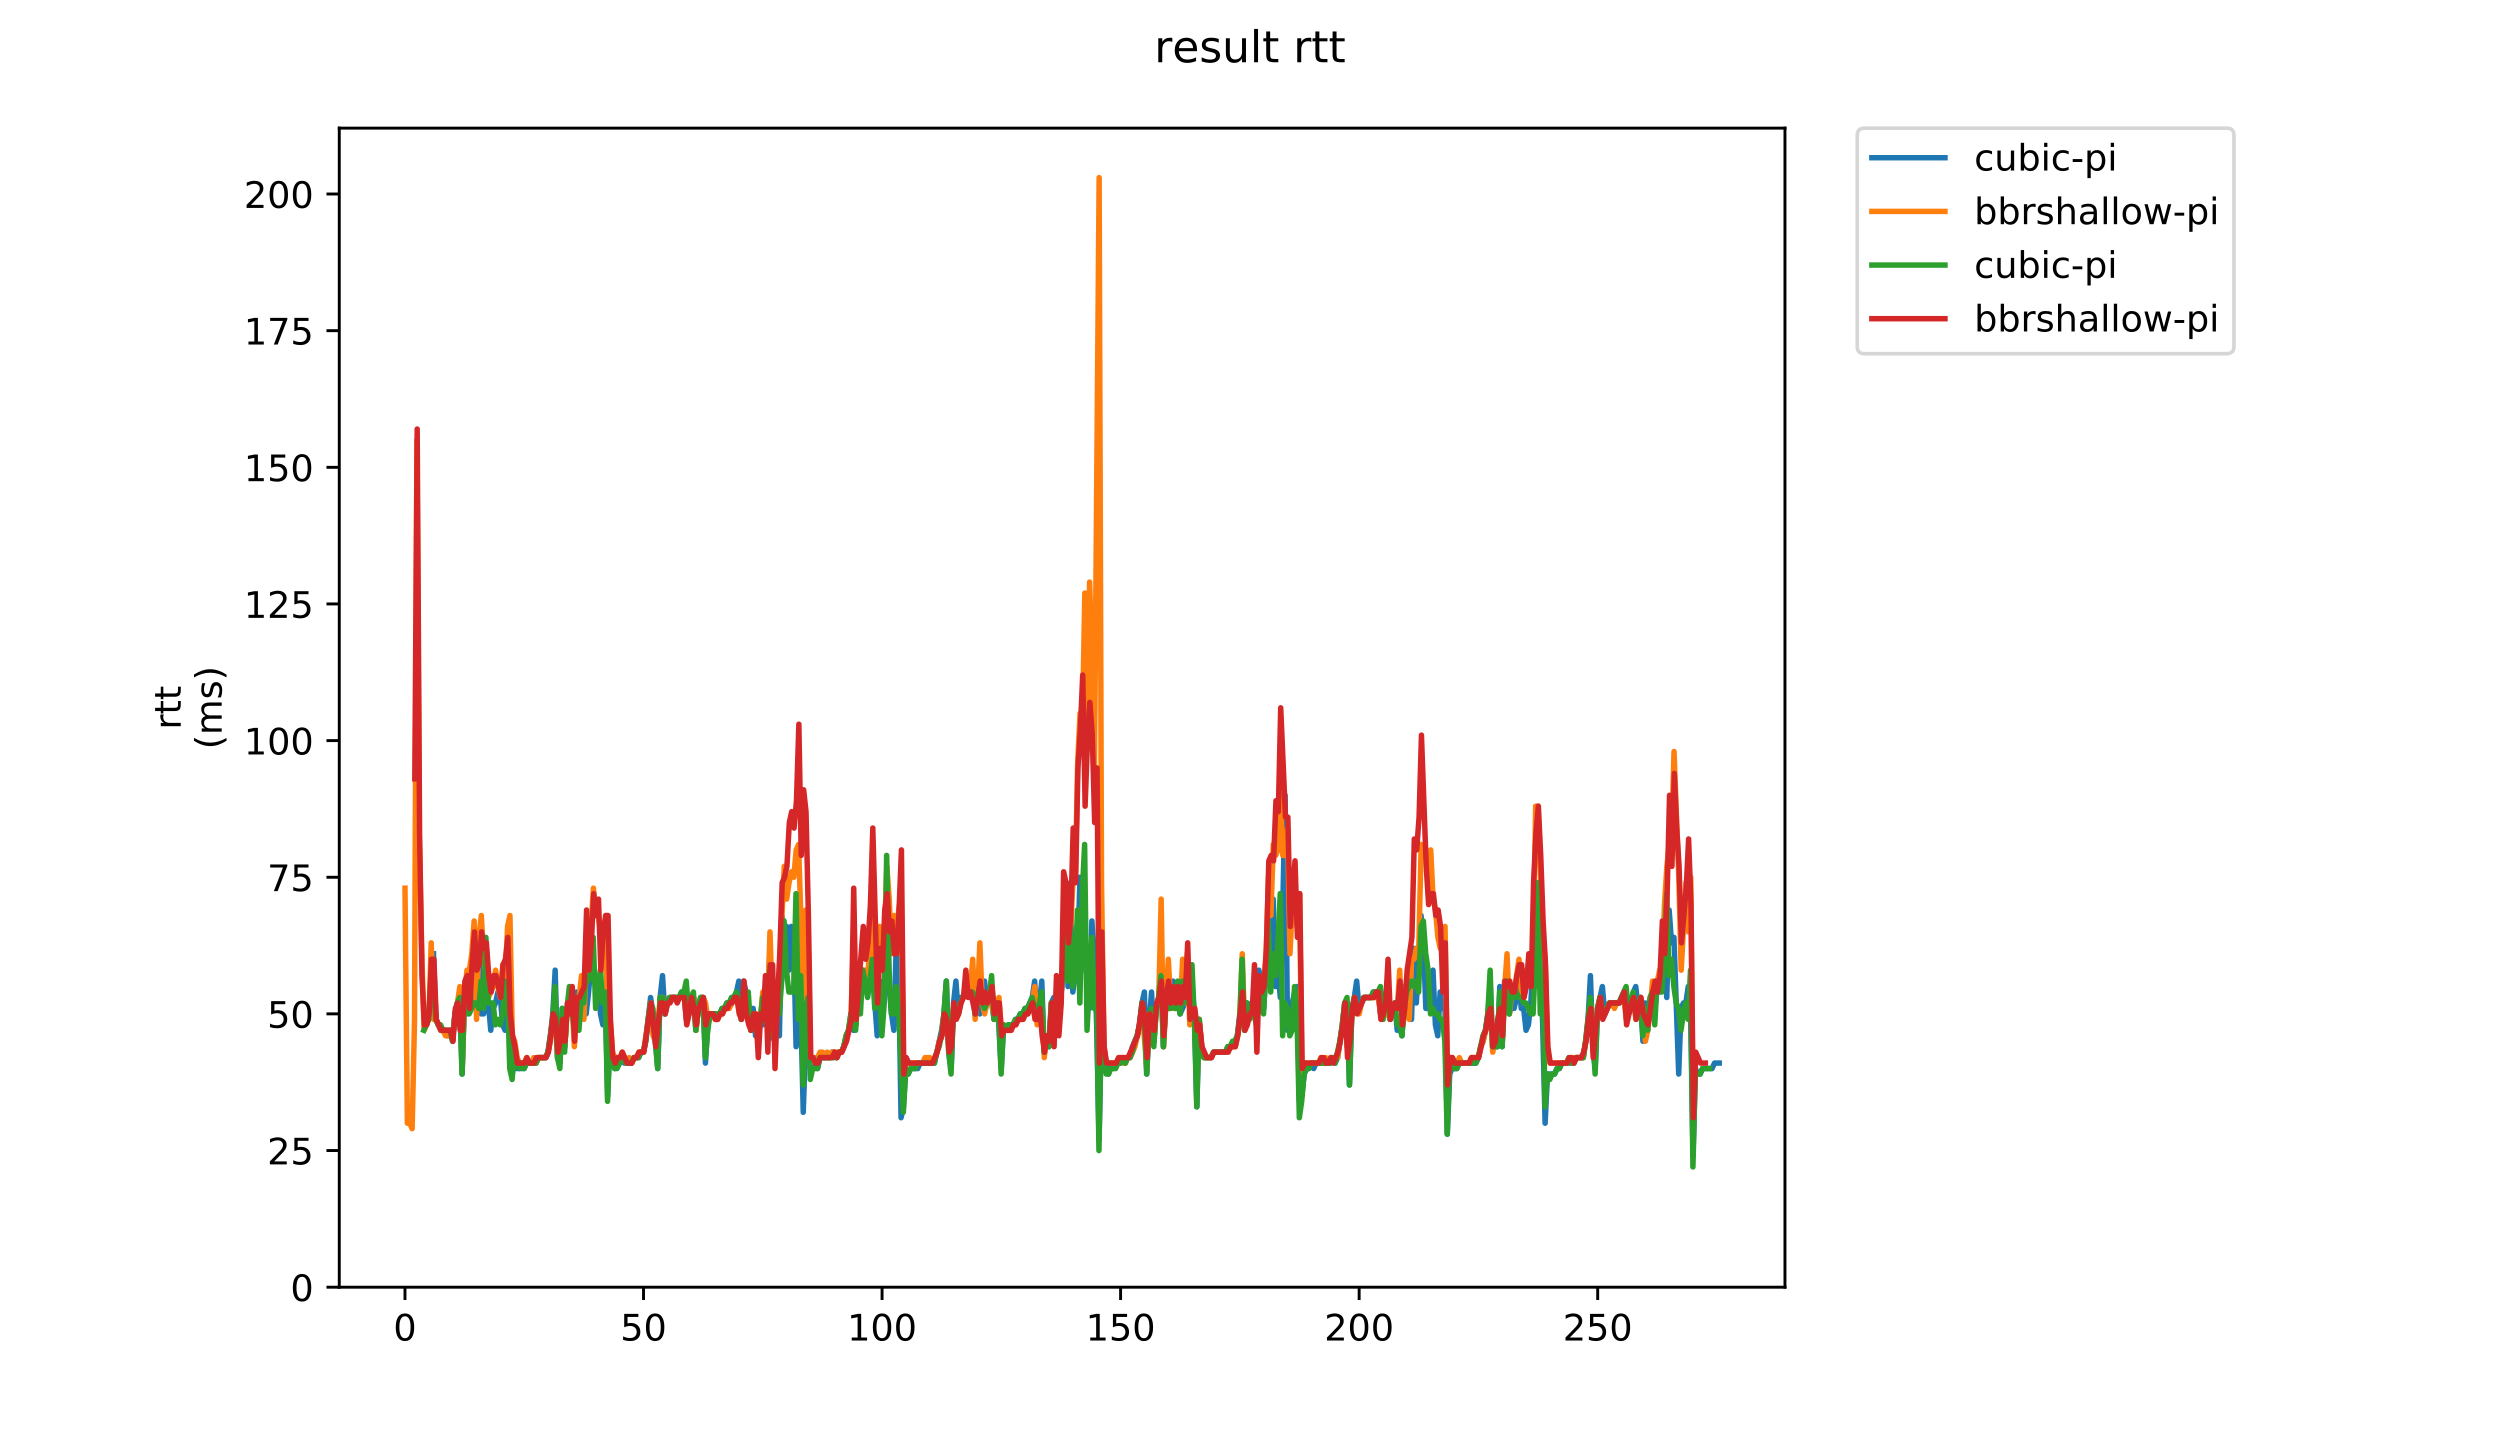 <?xml version="1.0" encoding="utf-8" standalone="no"?>
<!DOCTYPE svg PUBLIC "-//W3C//DTD SVG 1.1//EN"
  "http://www.w3.org/Graphics/SVG/1.1/DTD/svg11.dtd">
<!-- Created with matplotlib (https://matplotlib.org/) -->
<svg height="396pt" version="1.1" viewBox="0 0 684 396" width="684pt" xmlns="http://www.w3.org/2000/svg" xmlns:xlink="http://www.w3.org/1999/xlink">
 <defs>
  <style type="text/css">
*{stroke-linecap:butt;stroke-linejoin:round;}
  </style>
 </defs>
 <g id="figure_1">
  <g id="patch_1">
   <path d="M 0 396 
L 684 396 
L 684 0 
L 0 0 
z
" style="fill:#ffffff;"/>
  </g>
  <g id="axes_1">
   <g id="patch_2">
    <path d="M 92.824 352.174 
L 488.365 352.174 
L 488.365 35.062 
L 92.824 35.062 
z
" style="fill:#ffffff;"/>
   </g>
   <g id="matplotlib.axis_1">
    <g id="xtick_1">
     <g id="line2d_1">
      <defs>
       <path d="M 0 0 
L 0 3.5 
" id="mfce3d52382" style="stroke:#000000;stroke-width:0.8;"/>
      </defs>
      <g>
       <use style="stroke:#000000;stroke-width:0.8;" x="110.803" xlink:href="#mfce3d52382" y="352.174"/>
      </g>
     </g>
     <g id="text_1">
      <!-- 0 -->
      <defs>
       <path d="M 31.781 66.406 
Q 24.172 66.406 20.328 58.906 
Q 16.5 51.422 16.5 36.375 
Q 16.5 21.391 20.328 13.891 
Q 24.172 6.391 31.781 6.391 
Q 39.453 6.391 43.281 13.891 
Q 47.125 21.391 47.125 36.375 
Q 47.125 51.422 43.281 58.906 
Q 39.453 66.406 31.781 66.406 
z
M 31.781 74.219 
Q 44.047 74.219 50.516 64.516 
Q 56.984 54.828 56.984 36.375 
Q 56.984 17.969 50.516 8.266 
Q 44.047 -1.422 31.781 -1.422 
Q 19.531 -1.422 13.062 8.266 
Q 6.594 17.969 6.594 36.375 
Q 6.594 54.828 13.062 64.516 
Q 19.531 74.219 31.781 74.219 
z
" id="DejaVuSans-48"/>
      </defs>
      <g transform="translate(107.622 366.773)scale(0.1 -0.1)">
       <use xlink:href="#DejaVuSans-48"/>
      </g>
     </g>
    </g>
    <g id="xtick_2">
     <g id="line2d_2">
      <g>
       <use style="stroke:#000000;stroke-width:0.8;" x="176.068" xlink:href="#mfce3d52382" y="352.174"/>
      </g>
     </g>
     <g id="text_2">
      <!-- 50 -->
      <defs>
       <path d="M 10.797 72.906 
L 49.516 72.906 
L 49.516 64.594 
L 19.828 64.594 
L 19.828 46.734 
Q 21.969 47.469 24.109 47.828 
Q 26.266 48.188 28.422 48.188 
Q 40.625 48.188 47.75 41.5 
Q 54.891 34.812 54.891 23.391 
Q 54.891 11.625 47.562 5.094 
Q 40.234 -1.422 26.906 -1.422 
Q 22.312 -1.422 17.547 -0.641 
Q 12.797 0.141 7.719 1.703 
L 7.719 11.625 
Q 12.109 9.234 16.797 8.062 
Q 21.484 6.891 26.703 6.891 
Q 35.156 6.891 40.078 11.328 
Q 45.016 15.766 45.016 23.391 
Q 45.016 31 40.078 35.438 
Q 35.156 39.891 26.703 39.891 
Q 22.75 39.891 18.812 39.016 
Q 14.891 38.141 10.797 36.281 
z
" id="DejaVuSans-53"/>
      </defs>
      <g transform="translate(169.706 366.773)scale(0.1 -0.1)">
       <use xlink:href="#DejaVuSans-53"/>
       <use x="63.623" xlink:href="#DejaVuSans-48"/>
      </g>
     </g>
    </g>
    <g id="xtick_3">
     <g id="line2d_3">
      <g>
       <use style="stroke:#000000;stroke-width:0.8;" x="241.333" xlink:href="#mfce3d52382" y="352.174"/>
      </g>
     </g>
     <g id="text_3">
      <!-- 100 -->
      <defs>
       <path d="M 12.406 8.297 
L 28.516 8.297 
L 28.516 63.922 
L 10.984 60.406 
L 10.984 69.391 
L 28.422 72.906 
L 38.281 72.906 
L 38.281 8.297 
L 54.391 8.297 
L 54.391 0 
L 12.406 0 
z
" id="DejaVuSans-49"/>
      </defs>
      <g transform="translate(231.789 366.773)scale(0.1 -0.1)">
       <use xlink:href="#DejaVuSans-49"/>
       <use x="63.623" xlink:href="#DejaVuSans-48"/>
       <use x="127.246" xlink:href="#DejaVuSans-48"/>
      </g>
     </g>
    </g>
    <g id="xtick_4">
     <g id="line2d_4">
      <g>
       <use style="stroke:#000000;stroke-width:0.8;" x="306.598" xlink:href="#mfce3d52382" y="352.174"/>
      </g>
     </g>
     <g id="text_4">
      <!-- 150 -->
      <g transform="translate(297.055 366.773)scale(0.1 -0.1)">
       <use xlink:href="#DejaVuSans-49"/>
       <use x="63.623" xlink:href="#DejaVuSans-53"/>
       <use x="127.246" xlink:href="#DejaVuSans-48"/>
      </g>
     </g>
    </g>
    <g id="xtick_5">
     <g id="line2d_5">
      <g>
       <use style="stroke:#000000;stroke-width:0.8;" x="371.863" xlink:href="#mfce3d52382" y="352.174"/>
      </g>
     </g>
     <g id="text_5">
      <!-- 200 -->
      <defs>
       <path d="M 19.188 8.297 
L 53.609 8.297 
L 53.609 0 
L 7.328 0 
L 7.328 8.297 
Q 12.938 14.109 22.625 23.891 
Q 32.328 33.688 34.812 36.531 
Q 39.547 41.844 41.422 45.531 
Q 43.312 49.219 43.312 52.781 
Q 43.312 58.594 39.234 62.25 
Q 35.156 65.922 28.609 65.922 
Q 23.969 65.922 18.812 64.312 
Q 13.672 62.703 7.812 59.422 
L 7.812 69.391 
Q 13.766 71.781 18.938 73 
Q 24.125 74.219 28.422 74.219 
Q 39.75 74.219 46.484 68.547 
Q 53.219 62.891 53.219 53.422 
Q 53.219 48.922 51.531 44.891 
Q 49.859 40.875 45.406 35.406 
Q 44.188 33.984 37.641 27.219 
Q 31.109 20.453 19.188 8.297 
z
" id="DejaVuSans-50"/>
      </defs>
      <g transform="translate(362.32 366.773)scale(0.1 -0.1)">
       <use xlink:href="#DejaVuSans-50"/>
       <use x="63.623" xlink:href="#DejaVuSans-48"/>
       <use x="127.246" xlink:href="#DejaVuSans-48"/>
      </g>
     </g>
    </g>
    <g id="xtick_6">
     <g id="line2d_6">
      <g>
       <use style="stroke:#000000;stroke-width:0.8;" x="437.128" xlink:href="#mfce3d52382" y="352.174"/>
      </g>
     </g>
     <g id="text_6">
      <!-- 250 -->
      <g transform="translate(427.585 366.773)scale(0.1 -0.1)">
       <use xlink:href="#DejaVuSans-50"/>
       <use x="63.623" xlink:href="#DejaVuSans-53"/>
       <use x="127.246" xlink:href="#DejaVuSans-48"/>
      </g>
     </g>
    </g>
   </g>
   <g id="matplotlib.axis_2">
    <g id="ytick_1">
     <g id="line2d_7">
      <defs>
       <path d="M 0 0 
L -3.5 0 
" id="me34a28d521" style="stroke:#000000;stroke-width:0.8;"/>
      </defs>
      <g>
       <use style="stroke:#000000;stroke-width:0.8;" x="92.824" xlink:href="#me34a28d521" y="352.174"/>
      </g>
     </g>
     <g id="text_7">
      <!-- 0 -->
      <g transform="translate(79.461 355.973)scale(0.1 -0.1)">
       <use xlink:href="#DejaVuSans-48"/>
      </g>
     </g>
    </g>
    <g id="ytick_2">
     <g id="line2d_8">
      <g>
       <use style="stroke:#000000;stroke-width:0.8;" x="92.824" xlink:href="#me34a28d521" y="314.788"/>
      </g>
     </g>
     <g id="text_8">
      <!-- 25 -->
      <g transform="translate(73.099 318.587)scale(0.1 -0.1)">
       <use xlink:href="#DejaVuSans-50"/>
       <use x="63.623" xlink:href="#DejaVuSans-53"/>
      </g>
     </g>
    </g>
    <g id="ytick_3">
     <g id="line2d_9">
      <g>
       <use style="stroke:#000000;stroke-width:0.8;" x="92.824" xlink:href="#me34a28d521" y="277.401"/>
      </g>
     </g>
     <g id="text_9">
      <!-- 50 -->
      <g transform="translate(73.099 281.201)scale(0.1 -0.1)">
       <use xlink:href="#DejaVuSans-53"/>
       <use x="63.623" xlink:href="#DejaVuSans-48"/>
      </g>
     </g>
    </g>
    <g id="ytick_4">
     <g id="line2d_10">
      <g>
       <use style="stroke:#000000;stroke-width:0.8;" x="92.824" xlink:href="#me34a28d521" y="240.015"/>
      </g>
     </g>
     <g id="text_10">
      <!-- 75 -->
      <defs>
       <path d="M 8.203 72.906 
L 55.078 72.906 
L 55.078 68.703 
L 28.609 0 
L 18.312 0 
L 43.219 64.594 
L 8.203 64.594 
z
" id="DejaVuSans-55"/>
      </defs>
      <g transform="translate(73.099 243.814)scale(0.1 -0.1)">
       <use xlink:href="#DejaVuSans-55"/>
       <use x="63.623" xlink:href="#DejaVuSans-53"/>
      </g>
     </g>
    </g>
    <g id="ytick_5">
     <g id="line2d_11">
      <g>
       <use style="stroke:#000000;stroke-width:0.8;" x="92.824" xlink:href="#me34a28d521" y="202.628"/>
      </g>
     </g>
     <g id="text_11">
      <!-- 100 -->
      <g transform="translate(66.736 206.428)scale(0.1 -0.1)">
       <use xlink:href="#DejaVuSans-49"/>
       <use x="63.623" xlink:href="#DejaVuSans-48"/>
       <use x="127.246" xlink:href="#DejaVuSans-48"/>
      </g>
     </g>
    </g>
    <g id="ytick_6">
     <g id="line2d_12">
      <g>
       <use style="stroke:#000000;stroke-width:0.8;" x="92.824" xlink:href="#me34a28d521" y="165.242"/>
      </g>
     </g>
     <g id="text_12">
      <!-- 125 -->
      <g transform="translate(66.736 169.041)scale(0.1 -0.1)">
       <use xlink:href="#DejaVuSans-49"/>
       <use x="63.623" xlink:href="#DejaVuSans-50"/>
       <use x="127.246" xlink:href="#DejaVuSans-53"/>
      </g>
     </g>
    </g>
    <g id="ytick_7">
     <g id="line2d_13">
      <g>
       <use style="stroke:#000000;stroke-width:0.8;" x="92.824" xlink:href="#me34a28d521" y="127.856"/>
      </g>
     </g>
     <g id="text_13">
      <!-- 150 -->
      <g transform="translate(66.736 131.655)scale(0.1 -0.1)">
       <use xlink:href="#DejaVuSans-49"/>
       <use x="63.623" xlink:href="#DejaVuSans-53"/>
       <use x="127.246" xlink:href="#DejaVuSans-48"/>
      </g>
     </g>
    </g>
    <g id="ytick_8">
     <g id="line2d_14">
      <g>
       <use style="stroke:#000000;stroke-width:0.8;" x="92.824" xlink:href="#me34a28d521" y="90.469"/>
      </g>
     </g>
     <g id="text_14">
      <!-- 175 -->
      <g transform="translate(66.736 94.268)scale(0.1 -0.1)">
       <use xlink:href="#DejaVuSans-49"/>
       <use x="63.623" xlink:href="#DejaVuSans-55"/>
       <use x="127.246" xlink:href="#DejaVuSans-53"/>
      </g>
     </g>
    </g>
    <g id="ytick_9">
     <g id="line2d_15">
      <g>
       <use style="stroke:#000000;stroke-width:0.8;" x="92.824" xlink:href="#me34a28d521" y="53.083"/>
      </g>
     </g>
     <g id="text_15">
      <!-- 200 -->
      <g transform="translate(66.736 56.882)scale(0.1 -0.1)">
       <use xlink:href="#DejaVuSans-50"/>
       <use x="63.623" xlink:href="#DejaVuSans-48"/>
       <use x="127.246" xlink:href="#DejaVuSans-48"/>
      </g>
     </g>
    </g>
    <g id="text_16">
     <!-- rtt -->
     <defs>
      <path d="M 41.109 46.297 
Q 39.594 47.172 37.812 47.578 
Q 36.031 48 33.891 48 
Q 26.266 48 22.188 43.047 
Q 18.109 38.094 18.109 28.812 
L 18.109 0 
L 9.078 0 
L 9.078 54.688 
L 18.109 54.688 
L 18.109 46.188 
Q 20.953 51.172 25.484 53.578 
Q 30.031 56 36.531 56 
Q 37.453 56 38.578 55.875 
Q 39.703 55.766 41.062 55.516 
z
" id="DejaVuSans-114"/>
      <path d="M 18.312 70.219 
L 18.312 54.688 
L 36.812 54.688 
L 36.812 47.703 
L 18.312 47.703 
L 18.312 18.016 
Q 18.312 11.328 20.141 9.422 
Q 21.969 7.516 27.594 7.516 
L 36.812 7.516 
L 36.812 0 
L 27.594 0 
Q 17.188 0 13.234 3.875 
Q 9.281 7.766 9.281 18.016 
L 9.281 47.703 
L 2.688 47.703 
L 2.688 54.688 
L 9.281 54.688 
L 9.281 70.219 
z
" id="DejaVuSans-116"/>
     </defs>
     <g transform="translate(49.459 199.594)rotate(-90)scale(0.1 -0.1)">
      <use xlink:href="#DejaVuSans-114"/>
      <use x="41.113" xlink:href="#DejaVuSans-116"/>
      <use x="80.322" xlink:href="#DejaVuSans-116"/>
     </g>
     <!-- (ms) -->
     <defs>
      <path d="M 31 75.875 
Q 24.469 64.656 21.281 53.656 
Q 18.109 42.672 18.109 31.391 
Q 18.109 20.125 21.312 9.062 
Q 24.516 -2 31 -13.188 
L 23.188 -13.188 
Q 15.875 -1.703 12.234 9.375 
Q 8.594 20.453 8.594 31.391 
Q 8.594 42.281 12.203 53.312 
Q 15.828 64.359 23.188 75.875 
z
" id="DejaVuSans-40"/>
      <path d="M 52 44.188 
Q 55.375 50.25 60.062 53.125 
Q 64.75 56 71.094 56 
Q 79.641 56 84.281 50.016 
Q 88.922 44.047 88.922 33.016 
L 88.922 0 
L 79.891 0 
L 79.891 32.719 
Q 79.891 40.578 77.094 44.375 
Q 74.312 48.188 68.609 48.188 
Q 61.625 48.188 57.562 43.547 
Q 53.516 38.922 53.516 30.906 
L 53.516 0 
L 44.484 0 
L 44.484 32.719 
Q 44.484 40.625 41.703 44.406 
Q 38.922 48.188 33.109 48.188 
Q 26.219 48.188 22.156 43.531 
Q 18.109 38.875 18.109 30.906 
L 18.109 0 
L 9.078 0 
L 9.078 54.688 
L 18.109 54.688 
L 18.109 46.188 
Q 21.188 51.219 25.484 53.609 
Q 29.781 56 35.688 56 
Q 41.656 56 45.828 52.969 
Q 50 49.953 52 44.188 
z
" id="DejaVuSans-109"/>
      <path d="M 44.281 53.078 
L 44.281 44.578 
Q 40.484 46.531 36.375 47.5 
Q 32.281 48.484 27.875 48.484 
Q 21.188 48.484 17.844 46.438 
Q 14.5 44.391 14.5 40.281 
Q 14.5 37.156 16.891 35.375 
Q 19.281 33.594 26.516 31.984 
L 29.594 31.297 
Q 39.156 29.25 43.188 25.516 
Q 47.219 21.781 47.219 15.094 
Q 47.219 7.469 41.188 3.016 
Q 35.156 -1.422 24.609 -1.422 
Q 20.219 -1.422 15.453 -0.562 
Q 10.688 0.297 5.422 2 
L 5.422 11.281 
Q 10.406 8.688 15.234 7.391 
Q 20.062 6.109 24.812 6.109 
Q 31.156 6.109 34.562 8.281 
Q 37.984 10.453 37.984 14.406 
Q 37.984 18.062 35.516 20.016 
Q 33.062 21.969 24.703 23.781 
L 21.578 24.516 
Q 13.234 26.266 9.516 29.906 
Q 5.812 33.547 5.812 39.891 
Q 5.812 47.609 11.281 51.797 
Q 16.75 56 26.812 56 
Q 31.781 56 36.172 55.266 
Q 40.578 54.547 44.281 53.078 
z
" id="DejaVuSans-115"/>
      <path d="M 8.016 75.875 
L 15.828 75.875 
Q 23.141 64.359 26.781 53.312 
Q 30.422 42.281 30.422 31.391 
Q 30.422 20.453 26.781 9.375 
Q 23.141 -1.703 15.828 -13.188 
L 8.016 -13.188 
Q 14.5 -2 17.703 9.062 
Q 20.906 20.125 20.906 31.391 
Q 20.906 42.672 17.703 53.656 
Q 14.5 64.656 8.016 75.875 
z
" id="DejaVuSans-41"/>
     </defs>
     <g transform="translate(60.657 204.995)rotate(-90)scale(0.1 -0.1)">
      <use xlink:href="#DejaVuSans-40"/>
      <use x="39.014" xlink:href="#DejaVuSans-109"/>
      <use x="136.426" xlink:href="#DejaVuSans-115"/>
      <use x="188.525" xlink:href="#DejaVuSans-41"/>
     </g>
    </g>
   </g>
   <g id="line2d_16">
    <path clip-path="url(#pafd7d46d0d)" d="M 118.607 260.951 
L 119.26 278.897 
L 120.565 281.888 
L 121.871 281.888 
L 122.523 283.383 
L 123.176 281.888 
L 123.829 284.879 
L 124.481 277.401 
L 125.134 274.41 
L 125.787 272.915 
L 126.439 293.851 
L 127.092 272.915 
L 127.745 277.401 
L 128.397 269.924 
L 129.05 275.906 
L 129.703 268.429 
L 130.355 274.41 
L 131.008 262.447 
L 131.66 277.401 
L 132.313 277.401 
L 132.966 272.915 
L 133.618 274.41 
L 134.271 281.888 
L 134.924 275.906 
L 135.576 274.41 
L 136.229 271.419 
L 136.882 272.915 
L 137.534 280.392 
L 138.187 281.888 
L 138.84 257.96 
L 139.492 284.879 
L 140.145 293.851 
L 140.798 289.365 
L 141.45 292.356 
L 143.408 292.356 
L 144.061 290.86 
L 146.671 290.86 
L 147.324 289.365 
L 149.282 289.365 
L 149.935 287.87 
L 150.587 283.383 
L 151.24 277.401 
L 151.893 265.438 
L 152.545 289.365 
L 153.198 290.86 
L 153.851 275.906 
L 154.503 286.374 
L 155.156 275.906 
L 155.809 275.906 
L 156.461 274.41 
L 157.114 281.888 
L 157.766 271.419 
L 158.419 275.906 
L 159.072 272.915 
L 159.724 274.41 
L 160.377 277.401 
L 161.03 271.419 
L 161.682 263.942 
L 162.335 266.933 
L 162.988 266.933 
L 163.64 268.429 
L 164.293 277.401 
L 164.946 280.392 
L 165.598 271.419 
L 166.251 299.833 
L 166.904 283.383 
L 167.556 290.86 
L 168.209 292.356 
L 168.862 290.86 
L 169.514 290.86 
L 170.167 289.365 
L 170.82 290.86 
L 172.777 290.86 
L 173.43 289.365 
L 174.735 289.365 
L 175.388 287.87 
L 176.041 287.87 
L 176.693 284.879 
L 177.999 272.915 
L 178.651 277.401 
L 179.957 292.356 
L 180.609 272.915 
L 181.262 266.933 
L 181.915 277.401 
L 182.567 274.41 
L 183.22 272.915 
L 185.83 272.915 
L 186.483 271.419 
L 187.136 271.419 
L 187.788 278.897 
L 188.441 277.401 
L 189.094 272.915 
L 189.746 272.915 
L 190.399 281.888 
L 191.052 275.906 
L 191.704 272.915 
L 192.357 272.915 
L 193.01 290.86 
L 193.662 280.392 
L 194.315 277.401 
L 196.926 277.401 
L 197.578 275.906 
L 198.231 275.906 
L 198.883 274.41 
L 199.536 274.41 
L 200.189 272.915 
L 200.841 272.915 
L 201.494 271.419 
L 202.147 268.429 
L 202.799 278.897 
L 203.452 268.429 
L 204.105 271.419 
L 204.757 277.401 
L 205.41 280.392 
L 206.063 275.906 
L 206.715 283.383 
L 207.368 281.888 
L 208.021 278.897 
L 208.673 280.392 
L 209.326 278.897 
L 209.979 274.41 
L 210.631 260.951 
L 211.284 283.383 
L 211.936 284.879 
L 212.589 277.401 
L 213.242 283.383 
L 213.894 250.483 
L 214.547 253.474 
L 215.2 253.474 
L 215.852 265.438 
L 216.505 253.474 
L 217.158 257.96 
L 217.81 286.374 
L 218.463 257.96 
L 219.116 277.401 
L 219.768 304.32 
L 220.421 284.879 
L 221.074 274.41 
L 221.726 292.356 
L 222.379 290.86 
L 223.032 290.86 
L 223.684 292.356 
L 224.337 289.365 
L 226.947 289.365 
L 227.6 287.87 
L 228.253 287.87 
L 228.905 289.365 
L 229.558 287.87 
L 230.211 287.87 
L 230.863 286.374 
L 231.516 283.383 
L 232.169 281.888 
L 232.821 277.401 
L 233.474 281.888 
L 234.127 280.392 
L 234.779 266.933 
L 235.432 271.419 
L 236.085 266.933 
L 236.737 268.429 
L 237.39 271.419 
L 238.043 265.438 
L 238.695 260.951 
L 239.348 274.41 
L 240 283.383 
L 240.653 268.429 
L 241.306 272.915 
L 241.958 271.419 
L 242.611 244.501 
L 243.264 269.924 
L 243.916 277.401 
L 244.569 281.888 
L 245.222 257.96 
L 245.874 265.438 
L 246.527 305.815 
L 247.18 302.824 
L 247.832 292.356 
L 248.485 293.851 
L 249.138 292.356 
L 251.096 292.356 
L 251.748 290.86 
L 255.664 290.86 
L 257.622 281.888 
L 258.275 277.401 
L 258.927 268.429 
L 259.58 287.87 
L 260.233 292.356 
L 260.885 274.41 
L 261.538 268.429 
L 262.191 277.401 
L 262.843 272.915 
L 263.496 272.915 
L 264.149 271.419 
L 265.454 271.419 
L 266.107 265.438 
L 266.759 277.401 
L 267.412 272.915 
L 268.064 277.401 
L 268.717 274.41 
L 269.37 268.429 
L 270.022 274.41 
L 270.675 272.915 
L 271.328 274.41 
L 271.98 278.897 
L 272.633 274.41 
L 273.286 280.392 
L 273.938 292.356 
L 274.591 280.392 
L 275.244 281.888 
L 275.896 280.392 
L 277.202 280.392 
L 277.854 278.897 
L 278.507 278.897 
L 279.16 277.401 
L 279.812 277.401 
L 280.465 275.906 
L 281.117 275.906 
L 282.423 272.915 
L 283.075 268.429 
L 283.728 278.897 
L 284.381 274.41 
L 285.033 268.429 
L 285.686 287.87 
L 286.339 283.383 
L 286.991 286.374 
L 287.644 274.41 
L 288.297 272.915 
L 289.602 278.897 
L 290.255 272.915 
L 290.907 265.438 
L 291.56 245.997 
L 292.213 269.924 
L 292.865 241.51 
L 293.518 271.419 
L 294.17 266.933 
L 294.823 263.942 
L 295.476 240.015 
L 296.128 250.483 
L 296.781 263.942 
L 297.434 266.933 
L 298.086 275.906 
L 298.739 251.979 
L 299.392 260.951 
L 300.044 280.392 
L 300.697 311.797 
L 301.35 281.888 
L 302.002 289.365 
L 302.655 292.356 
L 303.308 293.851 
L 303.96 290.86 
L 304.613 292.356 
L 305.266 290.86 
L 306.571 290.86 
L 307.223 289.365 
L 307.876 290.86 
L 308.529 289.365 
L 309.181 289.365 
L 309.834 286.374 
L 311.139 283.383 
L 311.792 280.392 
L 312.445 274.41 
L 313.097 271.419 
L 313.75 293.851 
L 314.403 280.392 
L 315.055 271.419 
L 315.708 284.879 
L 316.361 275.906 
L 317.013 272.915 
L 317.666 265.438 
L 318.319 286.374 
L 318.971 274.41 
L 319.624 268.429 
L 320.277 274.41 
L 320.929 268.429 
L 321.582 275.906 
L 322.234 274.41 
L 322.887 277.401 
L 326.15 269.924 
L 326.803 277.401 
L 327.456 302.824 
L 328.108 278.897 
L 328.761 286.374 
L 329.414 289.365 
L 331.372 289.365 
L 332.024 287.87 
L 335.287 287.87 
L 335.94 286.374 
L 337.245 286.374 
L 338.551 283.383 
L 339.203 277.401 
L 339.856 274.41 
L 340.509 281.888 
L 341.161 274.41 
L 341.814 278.897 
L 342.467 274.41 
L 343.119 277.401 
L 343.772 277.401 
L 344.425 265.438 
L 345.077 268.429 
L 345.73 275.906 
L 346.383 265.438 
L 347.035 251.979 
L 347.688 269.924 
L 348.34 245.997 
L 348.993 269.924 
L 349.646 265.438 
L 350.298 272.915 
L 350.951 248.988 
L 351.604 217.583 
L 352.256 281.888 
L 352.909 281.888 
L 353.562 274.41 
L 354.214 271.419 
L 354.867 269.924 
L 355.52 301.329 
L 356.172 299.833 
L 356.825 293.851 
L 357.478 292.356 
L 358.13 292.356 
L 358.783 290.86 
L 359.436 292.356 
L 360.088 290.86 
L 364.004 290.86 
L 364.657 289.365 
L 365.309 290.86 
L 365.962 289.365 
L 367.267 280.392 
L 367.92 274.41 
L 368.573 274.41 
L 369.225 296.842 
L 369.878 275.906 
L 370.531 272.915 
L 371.183 268.429 
L 371.836 275.906 
L 373.141 272.915 
L 375.099 272.915 
L 375.752 271.419 
L 377.057 271.419 
L 377.71 277.401 
L 378.362 278.897 
L 379.015 274.41 
L 379.668 275.906 
L 380.32 278.897 
L 380.973 275.906 
L 381.626 274.41 
L 382.278 281.888 
L 382.931 280.392 
L 383.584 283.383 
L 384.236 269.924 
L 384.889 272.915 
L 385.542 272.915 
L 386.194 278.897 
L 386.847 259.456 
L 387.5 274.41 
L 388.152 263.942 
L 388.805 250.483 
L 389.457 257.96 
L 390.11 275.906 
L 390.763 275.906 
L 391.415 274.41 
L 392.068 265.438 
L 392.721 280.392 
L 393.373 283.383 
L 394.026 271.419 
L 394.679 275.906 
L 395.331 274.41 
L 395.984 310.301 
L 396.637 293.851 
L 397.289 292.356 
L 398.595 292.356 
L 399.247 290.86 
L 403.816 290.86 
L 404.468 289.365 
L 405.121 286.374 
L 405.774 284.879 
L 406.426 281.888 
L 407.079 277.401 
L 407.732 269.924 
L 408.384 286.374 
L 409.69 286.374 
L 410.342 269.924 
L 410.995 286.374 
L 411.648 268.429 
L 412.3 274.41 
L 412.953 277.401 
L 413.606 274.41 
L 414.258 275.906 
L 414.911 272.915 
L 415.564 268.429 
L 416.216 275.906 
L 416.869 275.906 
L 417.521 281.888 
L 418.174 280.392 
L 418.827 274.41 
L 419.479 263.942 
L 420.132 250.483 
L 420.785 266.933 
L 421.437 254.969 
L 422.743 307.31 
L 423.395 293.851 
L 425.353 293.851 
L 426.006 292.356 
L 426.659 292.356 
L 427.311 290.86 
L 430.574 290.86 
L 431.227 289.365 
L 433.185 289.365 
L 433.838 284.879 
L 434.49 278.897 
L 435.143 266.933 
L 435.796 286.374 
L 436.448 292.356 
L 437.101 275.906 
L 438.406 269.924 
L 439.059 277.401 
L 440.364 274.41 
L 442.975 274.41 
L 444.28 271.419 
L 444.933 277.401 
L 445.585 277.401 
L 446.891 271.419 
L 447.543 269.924 
L 448.196 275.906 
L 448.849 272.915 
L 449.501 284.879 
L 450.154 274.41 
L 450.807 281.888 
L 451.459 274.41 
L 452.112 272.915 
L 452.765 275.906 
L 453.417 269.924 
L 454.07 271.419 
L 454.723 269.924 
L 455.375 263.942 
L 456.028 272.915 
L 456.68 248.988 
L 457.333 257.96 
L 457.986 256.465 
L 459.291 293.851 
L 459.944 275.906 
L 460.596 274.41 
L 461.249 274.41 
L 461.902 269.924 
L 462.554 277.401 
L 463.207 316.283 
L 463.86 292.356 
L 464.512 293.851 
L 465.165 293.851 
L 465.818 292.356 
L 468.428 292.356 
L 469.081 290.86 
L 470.386 290.86 
L 470.386 290.86 
" style="fill:none;stroke:#1f77b4;stroke-linecap:square;stroke-width:1.5;"/>
   </g>
   <g id="line2d_17">
    <path clip-path="url(#pafd7d46d0d)" d="M 110.803 243.006 
L 111.456 307.31 
L 112.108 307.31 
L 112.761 308.806 
L 113.414 278.897 
L 114.066 120.378 
L 114.719 229.547 
L 115.372 259.456 
L 116.024 281.888 
L 117.33 278.897 
L 117.982 257.96 
L 118.635 278.897 
L 119.288 278.897 
L 120.593 281.888 
L 121.245 281.888 
L 121.898 283.383 
L 123.856 283.383 
L 124.509 277.401 
L 125.161 274.41 
L 125.814 269.924 
L 126.467 292.356 
L 127.119 271.419 
L 127.772 265.438 
L 128.425 265.438 
L 129.077 260.951 
L 129.73 251.979 
L 130.383 278.897 
L 131.035 256.465 
L 131.688 250.483 
L 132.341 262.447 
L 132.993 266.933 
L 133.646 272.915 
L 134.951 269.924 
L 135.604 265.438 
L 136.256 269.924 
L 136.909 272.915 
L 137.562 263.942 
L 138.214 268.429 
L 138.867 253.474 
L 139.52 250.483 
L 140.172 283.383 
L 140.825 284.879 
L 141.478 289.365 
L 142.13 290.86 
L 143.436 290.86 
L 144.088 289.365 
L 144.741 290.86 
L 145.394 290.86 
L 146.046 289.365 
L 146.699 290.86 
L 147.351 289.365 
L 149.309 289.365 
L 149.962 287.87 
L 150.615 284.879 
L 151.267 278.897 
L 151.92 277.401 
L 152.573 289.365 
L 153.225 287.87 
L 153.878 277.401 
L 154.531 286.374 
L 155.183 275.906 
L 155.836 277.401 
L 156.489 274.41 
L 157.141 286.374 
L 157.794 274.41 
L 158.447 272.915 
L 159.099 266.933 
L 159.752 278.897 
L 160.405 263.942 
L 161.057 266.933 
L 161.71 253.474 
L 162.362 243.006 
L 163.015 250.483 
L 163.668 250.483 
L 164.32 254.969 
L 164.973 256.465 
L 165.626 254.969 
L 166.278 289.365 
L 166.931 278.897 
L 167.584 287.87 
L 168.236 289.365 
L 168.889 289.365 
L 169.542 290.86 
L 170.194 287.87 
L 171.5 290.86 
L 172.152 289.365 
L 172.805 290.86 
L 173.458 289.365 
L 174.11 289.365 
L 174.763 287.87 
L 176.068 287.87 
L 178.026 274.41 
L 178.679 283.383 
L 179.331 284.879 
L 179.984 280.392 
L 180.637 272.915 
L 181.289 272.915 
L 181.942 277.401 
L 182.595 274.41 
L 183.247 272.915 
L 186.511 272.915 
L 187.163 271.419 
L 187.816 278.897 
L 188.468 277.401 
L 189.121 274.41 
L 189.774 272.915 
L 190.426 281.888 
L 191.079 275.906 
L 191.732 272.915 
L 192.384 272.915 
L 193.037 274.41 
L 193.69 278.897 
L 194.342 277.401 
L 194.995 277.401 
L 195.648 278.897 
L 196.3 278.897 
L 196.953 277.401 
L 197.606 277.401 
L 198.258 275.906 
L 199.564 275.906 
L 200.869 272.915 
L 201.522 272.915 
L 202.827 278.897 
L 203.479 274.41 
L 204.132 277.401 
L 204.785 278.897 
L 205.437 281.888 
L 206.09 277.401 
L 206.743 277.401 
L 207.395 283.383 
L 208.048 278.897 
L 208.701 271.419 
L 210.006 277.401 
L 210.659 254.969 
L 211.311 274.41 
L 211.964 283.383 
L 213.269 265.438 
L 214.575 237.024 
L 215.227 245.997 
L 215.88 241.51 
L 216.532 238.519 
L 217.185 240.015 
L 217.838 232.538 
L 218.49 231.042 
L 219.143 251.979 
L 219.796 281.888 
L 220.448 248.988 
L 221.101 257.96 
L 221.754 290.86 
L 222.406 289.365 
L 223.712 289.365 
L 224.364 287.87 
L 225.017 287.87 
L 225.67 289.365 
L 226.322 287.87 
L 226.975 289.365 
L 227.628 287.87 
L 230.238 287.87 
L 230.891 286.374 
L 231.543 283.383 
L 232.196 281.888 
L 232.849 277.401 
L 233.501 257.96 
L 234.154 280.392 
L 234.807 271.419 
L 235.459 265.438 
L 236.765 265.438 
L 237.417 268.429 
L 238.07 254.969 
L 238.723 247.492 
L 239.375 265.438 
L 240.028 262.447 
L 240.681 253.474 
L 241.333 263.942 
L 241.986 256.465 
L 242.638 237.024 
L 243.291 245.997 
L 243.944 260.951 
L 244.596 250.483 
L 245.249 254.969 
L 245.902 248.988 
L 246.554 244.501 
L 247.207 292.356 
L 247.86 289.365 
L 248.512 290.86 
L 252.428 290.86 
L 253.081 289.365 
L 254.386 289.365 
L 255.039 290.86 
L 256.344 287.87 
L 256.997 284.879 
L 257.649 283.383 
L 258.302 277.401 
L 258.955 275.906 
L 259.607 287.87 
L 260.26 286.374 
L 260.913 275.906 
L 261.565 277.401 
L 262.218 277.401 
L 262.871 274.41 
L 264.176 271.419 
L 265.481 271.419 
L 266.134 262.447 
L 266.787 278.897 
L 267.439 272.915 
L 268.092 257.96 
L 268.745 274.41 
L 269.397 277.401 
L 270.05 274.41 
L 270.702 272.915 
L 271.355 274.41 
L 272.008 278.897 
L 272.66 274.41 
L 273.313 272.915 
L 273.966 281.888 
L 274.618 280.392 
L 275.271 281.888 
L 276.576 281.888 
L 277.229 280.392 
L 277.882 280.392 
L 278.534 278.897 
L 279.84 278.897 
L 280.492 277.401 
L 281.145 277.401 
L 282.45 274.41 
L 283.103 269.924 
L 283.755 280.392 
L 284.408 275.906 
L 285.061 274.41 
L 285.713 289.365 
L 286.366 283.383 
L 287.019 284.879 
L 287.671 275.906 
L 288.324 278.897 
L 288.977 277.401 
L 289.629 274.41 
L 290.282 272.915 
L 291.587 244.501 
L 292.24 263.942 
L 292.893 254.969 
L 293.545 241.51 
L 294.198 240.015 
L 294.851 208.61 
L 295.503 195.151 
L 296.156 198.142 
L 296.808 162.251 
L 297.461 199.638 
L 298.114 159.26 
L 298.766 180.197 
L 299.419 213.097 
L 300.724 48.596 
L 301.377 241.51 
L 302.03 286.374 
L 302.682 290.86 
L 305.946 290.86 
L 306.598 289.365 
L 307.251 290.86 
L 307.904 290.86 
L 308.556 289.365 
L 309.209 289.365 
L 310.514 286.374 
L 311.819 280.392 
L 312.472 275.906 
L 313.777 292.356 
L 314.43 277.401 
L 315.083 283.383 
L 315.735 284.879 
L 316.388 275.906 
L 317.041 272.915 
L 317.693 245.997 
L 318.346 286.374 
L 319.651 262.447 
L 320.304 274.41 
L 320.957 275.906 
L 321.609 274.41 
L 322.262 274.41 
L 322.915 275.906 
L 323.567 262.447 
L 324.22 274.41 
L 324.872 260.951 
L 325.525 280.392 
L 326.178 275.906 
L 326.83 277.401 
L 327.483 296.842 
L 328.136 278.897 
L 328.788 286.374 
L 329.441 289.365 
L 331.399 289.365 
L 332.052 287.87 
L 335.315 287.87 
L 335.968 286.374 
L 337.925 286.374 
L 338.578 283.383 
L 339.231 278.897 
L 339.883 260.951 
L 340.536 281.888 
L 341.189 275.906 
L 341.841 278.897 
L 342.494 275.906 
L 343.147 277.401 
L 343.799 275.906 
L 344.452 269.924 
L 345.105 271.419 
L 345.757 269.924 
L 346.41 260.951 
L 347.063 240.015 
L 347.715 250.483 
L 348.368 231.042 
L 349.021 234.033 
L 349.673 232.538 
L 350.326 217.583 
L 350.978 234.033 
L 351.631 234.033 
L 352.284 226.556 
L 352.936 260.951 
L 353.589 247.492 
L 354.242 245.997 
L 354.894 253.474 
L 355.547 244.501 
L 356.2 295.347 
L 356.852 290.86 
L 360.768 290.86 
L 361.421 289.365 
L 362.074 290.86 
L 362.726 289.365 
L 363.379 290.86 
L 364.032 289.365 
L 365.989 289.365 
L 367.295 280.392 
L 367.947 274.41 
L 368.6 286.374 
L 369.253 287.87 
L 369.905 277.401 
L 370.558 272.915 
L 371.211 275.906 
L 371.863 277.401 
L 372.516 274.41 
L 373.169 272.915 
L 377.085 272.915 
L 377.737 277.401 
L 378.39 278.897 
L 379.042 274.41 
L 379.695 277.401 
L 380.348 278.897 
L 381 275.906 
L 381.653 274.41 
L 382.306 275.906 
L 382.958 265.438 
L 383.611 281.888 
L 384.264 277.401 
L 384.916 266.933 
L 385.569 278.897 
L 386.222 262.447 
L 386.874 262.447 
L 387.527 259.456 
L 388.18 259.456 
L 388.832 231.042 
L 389.485 234.033 
L 390.138 232.538 
L 390.79 244.501 
L 391.443 232.538 
L 392.095 245.997 
L 392.748 248.988 
L 393.401 256.465 
L 394.053 259.456 
L 394.706 259.456 
L 395.359 253.474 
L 396.011 295.347 
L 396.664 289.365 
L 397.317 289.365 
L 397.969 290.86 
L 398.622 290.86 
L 399.275 289.365 
L 399.927 290.86 
L 401.885 290.86 
L 402.538 289.365 
L 404.496 289.365 
L 405.149 286.374 
L 405.801 284.879 
L 407.106 278.897 
L 407.759 274.41 
L 408.412 287.87 
L 409.064 284.879 
L 409.717 280.392 
L 410.37 274.41 
L 411.022 284.879 
L 411.675 269.924 
L 412.328 260.951 
L 412.98 277.401 
L 413.633 271.419 
L 414.286 271.419 
L 415.591 262.447 
L 416.244 271.419 
L 416.896 272.915 
L 417.549 265.438 
L 418.202 265.438 
L 418.854 268.429 
L 419.507 259.456 
L 420.159 220.574 
L 420.812 220.574 
L 422.117 256.465 
L 422.77 262.447 
L 423.423 287.87 
L 424.075 290.86 
L 428.644 290.86 
L 429.297 289.365 
L 429.949 290.86 
L 430.602 289.365 
L 433.212 289.365 
L 434.518 280.392 
L 435.17 274.41 
L 435.823 281.888 
L 436.476 284.879 
L 437.128 275.906 
L 437.781 272.915 
L 438.434 277.401 
L 439.086 277.401 
L 440.392 274.41 
L 441.044 274.41 
L 441.697 275.906 
L 442.35 274.41 
L 443.002 274.41 
L 443.655 272.915 
L 444.308 272.915 
L 444.96 278.897 
L 445.613 277.401 
L 446.265 274.41 
L 446.918 272.915 
L 447.571 278.897 
L 448.876 272.915 
L 449.529 277.401 
L 450.181 284.879 
L 450.834 281.888 
L 451.487 275.906 
L 452.139 268.429 
L 452.792 274.41 
L 453.445 268.429 
L 454.097 265.438 
L 454.75 265.438 
L 455.403 247.492 
L 456.055 237.024 
L 456.708 231.042 
L 457.361 229.547 
L 458.013 205.619 
L 459.319 240.015 
L 459.971 265.438 
L 461.276 241.51 
L 461.929 254.969 
L 462.582 240.015 
L 463.234 308.806 
L 463.234 308.806 
" style="fill:none;stroke:#ff7f0e;stroke-linecap:square;stroke-width:1.5;"/>
   </g>
   <g id="line2d_18">
    <path clip-path="url(#pafd7d46d0d)" d="M 115.971 281.888 
L 117.276 278.897 
L 117.929 266.933 
L 118.581 269.924 
L 119.234 278.897 
L 119.887 280.392 
L 120.539 280.392 
L 121.192 281.888 
L 123.15 281.888 
L 123.803 284.879 
L 124.455 277.401 
L 125.108 274.41 
L 125.761 272.915 
L 126.413 293.851 
L 127.066 272.915 
L 127.718 271.419 
L 128.371 277.401 
L 129.676 274.41 
L 130.329 274.41 
L 130.982 275.906 
L 131.634 268.429 
L 132.287 275.906 
L 132.94 256.465 
L 133.592 274.41 
L 134.898 274.41 
L 135.55 280.392 
L 136.203 278.897 
L 136.856 280.392 
L 137.508 277.401 
L 138.161 268.429 
L 138.814 269.924 
L 139.466 292.356 
L 140.119 295.347 
L 140.771 286.374 
L 141.424 290.86 
L 142.077 292.356 
L 142.729 290.86 
L 143.382 292.356 
L 144.035 290.86 
L 146.645 290.86 
L 147.298 289.365 
L 149.256 289.365 
L 149.909 287.87 
L 151.214 278.897 
L 151.867 269.924 
L 152.519 289.365 
L 153.172 292.356 
L 153.824 275.906 
L 154.477 287.87 
L 155.13 275.906 
L 155.782 269.924 
L 156.435 274.41 
L 157.088 281.888 
L 157.74 272.915 
L 158.393 281.888 
L 159.046 272.915 
L 159.698 274.41 
L 160.351 266.933 
L 161.004 268.429 
L 161.656 266.933 
L 162.309 256.465 
L 162.962 275.906 
L 163.614 271.419 
L 164.267 265.438 
L 164.92 274.41 
L 165.572 271.419 
L 166.225 301.329 
L 166.877 284.879 
L 167.53 290.86 
L 168.183 292.356 
L 168.835 292.356 
L 170.141 289.365 
L 170.793 289.365 
L 171.446 290.86 
L 172.751 290.86 
L 173.404 289.365 
L 174.709 289.365 
L 175.362 287.87 
L 176.015 287.87 
L 176.667 284.879 
L 177.32 278.897 
L 177.973 274.41 
L 178.625 275.906 
L 179.931 292.356 
L 180.583 272.915 
L 181.236 272.915 
L 181.888 277.401 
L 182.541 274.41 
L 183.194 272.915 
L 185.804 272.915 
L 186.457 271.419 
L 187.11 271.419 
L 187.762 268.429 
L 188.415 277.401 
L 189.068 272.915 
L 189.72 271.419 
L 190.373 281.888 
L 191.026 275.906 
L 191.678 272.915 
L 192.331 272.915 
L 192.984 289.365 
L 193.636 281.888 
L 194.289 277.401 
L 196.899 277.401 
L 197.552 275.906 
L 198.205 275.906 
L 198.857 274.41 
L 199.51 274.41 
L 200.163 272.915 
L 200.815 272.915 
L 201.468 271.419 
L 202.121 274.41 
L 202.773 278.897 
L 203.426 272.915 
L 204.079 275.906 
L 204.731 271.419 
L 205.384 281.888 
L 206.037 277.401 
L 206.689 281.888 
L 207.994 278.897 
L 208.647 272.915 
L 209.3 278.897 
L 209.952 280.392 
L 210.605 265.438 
L 211.258 283.383 
L 211.91 275.906 
L 212.563 277.401 
L 213.216 277.401 
L 213.868 268.429 
L 214.521 251.979 
L 215.174 265.438 
L 215.826 271.419 
L 217.132 271.419 
L 217.784 244.501 
L 218.437 278.897 
L 219.09 266.933 
L 219.742 296.842 
L 220.395 275.906 
L 221.048 272.915 
L 221.7 295.347 
L 222.353 292.356 
L 223.658 292.356 
L 224.311 289.365 
L 228.879 289.365 
L 229.532 287.87 
L 230.185 287.87 
L 230.837 286.374 
L 231.49 283.383 
L 232.143 281.888 
L 232.795 277.401 
L 233.448 280.392 
L 234.101 281.888 
L 234.753 271.419 
L 235.406 277.401 
L 236.058 265.438 
L 236.711 268.429 
L 237.364 272.915 
L 238.016 268.429 
L 238.669 262.447 
L 239.322 275.906 
L 239.974 262.447 
L 240.627 271.419 
L 241.28 283.383 
L 241.932 274.41 
L 242.585 234.033 
L 243.238 265.438 
L 243.89 277.401 
L 244.543 277.401 
L 245.196 269.924 
L 245.848 275.906 
L 247.154 304.32 
L 247.806 292.356 
L 248.459 293.851 
L 249.111 292.356 
L 250.417 292.356 
L 251.069 290.86 
L 255.638 290.86 
L 256.291 287.87 
L 256.943 286.374 
L 257.596 283.383 
L 258.249 277.401 
L 258.901 268.429 
L 259.554 287.87 
L 260.207 293.851 
L 260.859 275.906 
L 261.512 277.401 
L 262.164 277.401 
L 262.817 274.41 
L 264.122 271.419 
L 266.08 271.419 
L 266.733 277.401 
L 267.386 272.915 
L 268.038 269.924 
L 268.691 274.41 
L 269.344 275.906 
L 270.649 272.915 
L 271.302 266.933 
L 271.954 278.897 
L 272.607 274.41 
L 273.26 278.897 
L 273.912 293.851 
L 274.565 280.392 
L 275.218 281.888 
L 275.87 280.392 
L 277.175 280.392 
L 277.828 278.897 
L 278.481 278.897 
L 279.133 277.401 
L 279.786 277.401 
L 280.439 275.906 
L 281.091 275.906 
L 282.397 272.915 
L 283.702 278.897 
L 284.355 274.41 
L 285.007 271.419 
L 285.66 287.87 
L 286.313 283.383 
L 286.965 286.374 
L 287.618 274.41 
L 288.271 278.897 
L 289.576 275.906 
L 290.228 272.915 
L 290.881 263.942 
L 291.534 244.501 
L 292.186 268.429 
L 292.839 253.474 
L 293.492 269.924 
L 294.144 265.438 
L 294.797 248.988 
L 295.45 274.41 
L 296.102 244.501 
L 296.755 231.042 
L 297.408 281.888 
L 298.713 256.465 
L 299.366 275.906 
L 300.018 271.419 
L 300.671 314.788 
L 301.324 278.897 
L 301.976 289.365 
L 302.629 293.851 
L 303.281 293.851 
L 303.934 292.356 
L 305.239 292.356 
L 305.892 290.86 
L 306.545 290.86 
L 307.197 289.365 
L 307.85 290.86 
L 308.503 289.365 
L 309.155 289.365 
L 309.808 287.87 
L 310.461 284.879 
L 311.113 283.383 
L 311.766 280.392 
L 312.419 274.41 
L 313.071 277.401 
L 313.724 293.851 
L 314.377 280.392 
L 315.029 275.906 
L 315.682 286.374 
L 316.334 275.906 
L 316.987 272.915 
L 317.64 266.933 
L 318.292 286.374 
L 318.945 274.41 
L 319.598 275.906 
L 320.25 275.906 
L 320.903 274.41 
L 321.556 275.906 
L 322.208 268.429 
L 322.861 277.401 
L 323.514 268.429 
L 324.166 274.41 
L 324.819 272.915 
L 325.472 269.924 
L 326.124 263.942 
L 326.777 278.897 
L 327.43 302.824 
L 328.082 278.897 
L 328.735 286.374 
L 329.388 289.365 
L 331.345 289.365 
L 331.998 287.87 
L 335.261 287.87 
L 335.914 286.374 
L 336.567 286.374 
L 337.219 284.879 
L 337.872 284.879 
L 338.525 283.383 
L 339.177 278.897 
L 339.83 262.447 
L 340.483 281.888 
L 341.135 274.41 
L 341.788 278.897 
L 342.441 277.401 
L 343.093 277.401 
L 343.746 280.392 
L 344.398 269.924 
L 345.051 275.906 
L 345.704 277.401 
L 347.009 251.979 
L 347.662 271.419 
L 348.314 260.951 
L 348.967 266.933 
L 349.62 257.96 
L 350.272 244.501 
L 350.925 283.383 
L 351.578 274.41 
L 352.23 275.906 
L 352.883 283.383 
L 353.536 281.888 
L 354.188 269.924 
L 354.841 277.401 
L 355.494 305.815 
L 356.146 301.329 
L 356.799 293.851 
L 357.451 292.356 
L 358.104 292.356 
L 358.757 290.86 
L 363.978 290.86 
L 364.631 289.365 
L 365.283 290.86 
L 366.589 284.879 
L 367.241 280.392 
L 367.894 274.41 
L 368.547 272.915 
L 369.199 296.842 
L 369.852 277.401 
L 370.505 272.915 
L 371.157 275.906 
L 371.81 275.906 
L 373.115 272.915 
L 375.073 272.915 
L 375.726 271.419 
L 377.031 271.419 
L 377.684 269.924 
L 378.336 278.897 
L 378.989 274.41 
L 379.642 268.429 
L 380.294 278.897 
L 380.947 275.906 
L 381.6 274.41 
L 382.252 280.392 
L 382.905 280.392 
L 383.558 283.383 
L 384.21 275.906 
L 384.863 271.419 
L 386.168 268.429 
L 386.821 269.924 
L 387.473 268.429 
L 388.126 271.419 
L 388.779 253.474 
L 389.431 251.979 
L 390.084 260.951 
L 390.737 265.438 
L 391.389 277.401 
L 392.042 275.906 
L 392.695 277.401 
L 393.347 277.401 
L 394 278.897 
L 394.653 278.897 
L 395.305 284.879 
L 395.958 310.301 
L 396.611 292.356 
L 397.263 290.86 
L 397.916 292.356 
L 398.568 292.356 
L 399.221 290.86 
L 403.79 290.86 
L 404.442 289.365 
L 405.748 283.383 
L 406.4 281.888 
L 407.053 277.401 
L 407.706 265.438 
L 408.358 286.374 
L 409.664 286.374 
L 410.316 271.419 
L 410.969 286.374 
L 411.621 274.41 
L 412.274 268.429 
L 412.927 277.401 
L 413.579 269.924 
L 414.232 272.915 
L 414.885 271.419 
L 415.537 272.915 
L 416.19 272.915 
L 416.843 274.41 
L 417.495 274.41 
L 418.801 277.401 
L 419.453 277.401 
L 420.106 262.447 
L 420.759 241.51 
L 421.411 277.401 
L 422.064 265.438 
L 422.717 302.824 
L 423.369 293.851 
L 424.022 295.347 
L 424.675 293.851 
L 425.327 293.851 
L 425.98 292.356 
L 426.632 292.356 
L 427.285 290.86 
L 428.59 290.86 
L 429.243 289.365 
L 429.896 290.86 
L 430.548 290.86 
L 431.201 289.365 
L 433.159 289.365 
L 433.812 284.879 
L 435.117 272.915 
L 436.422 293.851 
L 437.075 275.906 
L 437.728 272.915 
L 438.38 275.906 
L 439.033 277.401 
L 440.338 274.41 
L 442.949 274.41 
L 444.907 269.924 
L 445.559 277.401 
L 446.865 271.419 
L 447.517 277.401 
L 448.17 275.906 
L 448.823 272.915 
L 449.475 283.383 
L 450.128 275.906 
L 450.781 281.888 
L 451.433 272.915 
L 452.086 271.419 
L 452.738 280.392 
L 453.391 268.429 
L 454.044 268.429 
L 454.696 271.419 
L 455.349 260.951 
L 456.002 244.501 
L 456.654 266.933 
L 457.307 262.447 
L 457.96 269.924 
L 458.612 274.41 
L 459.265 275.906 
L 459.918 281.888 
L 460.57 277.401 
L 461.223 274.41 
L 461.876 278.897 
L 462.528 265.438 
L 463.181 319.274 
L 463.834 293.851 
L 465.139 293.851 
L 465.791 292.356 
L 467.749 292.356 
L 467.749 292.356 
" style="fill:none;stroke:#2ca02c;stroke-linecap:square;stroke-width:1.5;"/>
   </g>
   <g id="line2d_19">
    <path clip-path="url(#pafd7d46d0d)" d="M 113.491 213.097 
L 114.143 117.387 
L 114.796 228.051 
L 115.449 266.933 
L 116.101 280.392 
L 116.754 280.392 
L 117.407 277.401 
L 118.059 262.447 
L 118.712 262.447 
L 119.365 278.897 
L 120.67 281.888 
L 123.28 281.888 
L 123.933 284.879 
L 124.586 275.906 
L 125.238 274.41 
L 125.891 281.888 
L 126.544 281.888 
L 127.196 268.429 
L 127.849 266.933 
L 128.502 275.906 
L 129.154 263.942 
L 129.807 254.969 
L 130.46 265.438 
L 131.112 263.942 
L 131.765 254.969 
L 132.418 259.456 
L 133.07 257.96 
L 133.723 266.933 
L 134.375 271.419 
L 135.028 266.933 
L 135.681 266.933 
L 136.986 272.915 
L 137.639 263.942 
L 138.291 262.447 
L 138.944 256.465 
L 139.597 277.401 
L 140.249 283.383 
L 140.902 286.374 
L 141.555 290.86 
L 143.513 290.86 
L 144.165 289.365 
L 144.818 290.86 
L 146.123 290.86 
L 146.776 289.365 
L 149.386 289.365 
L 150.039 287.87 
L 150.692 283.383 
L 151.344 277.401 
L 151.997 278.897 
L 152.65 287.87 
L 153.302 284.879 
L 153.955 278.897 
L 154.608 284.879 
L 155.26 274.41 
L 155.913 277.401 
L 156.566 269.924 
L 157.218 284.879 
L 157.871 272.915 
L 158.524 272.915 
L 159.829 269.924 
L 160.482 248.988 
L 161.134 265.438 
L 161.787 257.96 
L 162.439 244.501 
L 163.092 250.483 
L 163.745 245.997 
L 164.397 265.438 
L 165.05 254.969 
L 165.703 250.483 
L 166.355 250.483 
L 167.008 278.897 
L 167.661 289.365 
L 168.313 290.86 
L 168.966 289.365 
L 169.619 289.365 
L 170.271 287.87 
L 171.577 290.86 
L 172.882 290.86 
L 173.535 289.365 
L 174.187 289.365 
L 174.84 287.87 
L 176.145 287.87 
L 178.103 274.41 
L 179.408 286.374 
L 180.714 274.41 
L 181.366 274.41 
L 182.019 277.401 
L 182.672 274.41 
L 183.324 274.41 
L 183.977 272.915 
L 184.63 272.915 
L 185.282 274.41 
L 185.935 272.915 
L 187.24 272.915 
L 187.893 280.392 
L 188.546 277.401 
L 189.198 272.915 
L 189.851 275.906 
L 190.503 280.392 
L 191.156 275.906 
L 192.461 272.915 
L 193.114 280.392 
L 193.767 277.401 
L 195.072 277.401 
L 195.725 278.897 
L 196.377 278.897 
L 197.03 277.401 
L 197.683 277.401 
L 198.335 275.906 
L 198.988 275.906 
L 199.641 274.41 
L 200.293 274.41 
L 200.946 272.915 
L 201.599 272.915 
L 202.251 277.401 
L 202.904 278.897 
L 203.556 268.429 
L 204.209 277.401 
L 204.862 280.392 
L 205.514 281.888 
L 206.167 277.401 
L 206.82 277.401 
L 207.472 289.365 
L 208.125 277.401 
L 208.778 278.897 
L 209.43 266.933 
L 210.083 287.87 
L 210.736 263.942 
L 211.388 263.942 
L 212.041 292.356 
L 212.694 274.41 
L 213.346 260.951 
L 213.999 241.51 
L 214.652 240.015 
L 215.304 237.024 
L 215.957 225.06 
L 216.609 222.069 
L 217.262 226.556 
L 217.915 219.078 
L 218.567 198.142 
L 219.22 234.033 
L 219.873 216.088 
L 220.525 222.069 
L 221.178 250.483 
L 221.831 289.365 
L 222.483 289.365 
L 223.136 290.86 
L 223.789 290.86 
L 224.441 289.365 
L 227.705 289.365 
L 228.357 287.87 
L 229.01 289.365 
L 229.662 287.87 
L 230.315 287.87 
L 231.62 284.879 
L 232.926 278.897 
L 233.578 243.006 
L 234.231 278.897 
L 236.189 253.474 
L 236.842 262.447 
L 237.494 257.96 
L 238.147 247.492 
L 238.8 226.556 
L 240.105 274.41 
L 240.758 259.456 
L 241.41 265.438 
L 242.063 248.988 
L 242.716 244.501 
L 243.368 254.969 
L 244.021 251.979 
L 244.673 260.951 
L 245.326 260.951 
L 245.979 248.988 
L 246.631 232.538 
L 247.284 293.851 
L 247.937 289.365 
L 248.589 290.86 
L 255.116 290.86 
L 256.421 287.87 
L 257.074 284.879 
L 257.726 283.383 
L 258.379 277.401 
L 259.032 278.897 
L 259.684 287.87 
L 260.337 286.374 
L 260.99 274.41 
L 261.642 278.897 
L 262.295 277.401 
L 262.948 274.41 
L 263.6 272.915 
L 264.253 265.438 
L 264.906 272.915 
L 265.558 271.419 
L 266.864 277.401 
L 268.169 268.429 
L 268.822 274.41 
L 269.474 271.419 
L 270.127 274.41 
L 270.779 272.915 
L 271.432 269.924 
L 272.085 277.401 
L 272.737 274.41 
L 273.39 274.41 
L 274.043 283.383 
L 274.695 281.888 
L 276.653 281.888 
L 277.306 280.392 
L 277.959 280.392 
L 278.611 278.897 
L 279.917 278.897 
L 280.569 277.401 
L 281.222 277.401 
L 282.527 274.41 
L 283.18 278.897 
L 283.832 278.897 
L 284.485 275.906 
L 285.138 283.383 
L 285.79 287.87 
L 286.443 283.383 
L 287.096 284.879 
L 287.748 274.41 
L 288.401 286.374 
L 289.054 266.933 
L 289.706 283.383 
L 290.359 274.41 
L 291.012 238.519 
L 291.664 241.51 
L 292.317 257.96 
L 292.97 250.483 
L 293.622 226.556 
L 294.275 241.51 
L 294.928 210.106 
L 295.58 199.638 
L 296.233 184.683 
L 296.886 220.574 
L 297.538 202.628 
L 298.191 192.16 
L 298.843 201.133 
L 299.496 225.06 
L 300.149 210.106 
L 300.801 290.86 
L 301.454 254.969 
L 302.107 286.374 
L 302.759 290.86 
L 305.37 290.86 
L 306.023 289.365 
L 308.633 289.365 
L 311.244 283.383 
L 312.549 274.41 
L 313.202 278.897 
L 313.854 289.365 
L 314.507 277.401 
L 315.16 278.897 
L 315.812 281.888 
L 316.465 274.41 
L 317.118 272.915 
L 317.77 268.429 
L 318.423 283.383 
L 319.076 272.915 
L 319.728 268.429 
L 320.381 274.41 
L 321.034 269.924 
L 321.686 274.41 
L 322.339 269.924 
L 322.992 274.41 
L 323.644 269.924 
L 324.297 272.915 
L 324.949 257.96 
L 325.602 278.897 
L 326.907 275.906 
L 327.56 281.888 
L 328.213 280.392 
L 328.865 286.374 
L 330.171 289.365 
L 331.476 289.365 
L 332.129 287.87 
L 336.045 287.87 
L 336.697 286.374 
L 338.002 286.374 
L 338.655 283.383 
L 339.96 271.419 
L 340.613 281.888 
L 341.266 280.392 
L 341.918 277.401 
L 342.571 277.401 
L 343.224 263.942 
L 343.876 287.87 
L 344.529 266.933 
L 345.182 271.419 
L 345.834 269.924 
L 346.487 259.456 
L 347.14 235.529 
L 347.792 234.033 
L 348.445 235.529 
L 349.098 219.078 
L 349.75 222.069 
L 350.403 193.656 
L 351.708 223.565 
L 352.361 223.565 
L 353.013 253.474 
L 354.319 235.529 
L 354.971 256.465 
L 355.624 244.501 
L 356.277 292.356 
L 356.929 290.86 
L 360.845 290.86 
L 361.498 289.365 
L 362.151 289.365 
L 362.803 290.86 
L 363.456 290.86 
L 364.109 289.365 
L 364.761 290.86 
L 366.066 287.87 
L 366.719 284.879 
L 367.372 280.392 
L 368.024 274.41 
L 368.677 289.365 
L 369.33 284.879 
L 369.982 275.906 
L 370.635 272.915 
L 371.288 277.401 
L 373.246 272.915 
L 375.856 272.915 
L 376.509 271.419 
L 377.162 271.419 
L 377.814 278.897 
L 378.467 277.401 
L 379.119 274.41 
L 379.772 262.447 
L 380.425 278.897 
L 381.077 275.906 
L 381.73 274.41 
L 382.383 275.906 
L 383.035 268.429 
L 383.688 280.392 
L 384.341 275.906 
L 384.993 265.438 
L 386.299 256.465 
L 386.951 229.547 
L 387.604 232.538 
L 388.257 223.565 
L 388.909 201.133 
L 390.215 237.024 
L 390.867 247.492 
L 391.52 244.501 
L 392.173 244.501 
L 392.825 250.483 
L 393.478 248.988 
L 394.13 253.474 
L 394.783 271.419 
L 395.436 257.96 
L 396.088 296.842 
L 396.741 289.365 
L 397.394 289.365 
L 398.046 290.86 
L 401.962 290.86 
L 402.615 289.365 
L 404.573 289.365 
L 405.878 283.383 
L 406.531 281.888 
L 407.183 277.401 
L 407.836 275.906 
L 408.489 286.374 
L 409.141 284.879 
L 409.794 278.897 
L 410.447 275.906 
L 411.099 283.383 
L 411.752 268.429 
L 412.405 269.924 
L 413.057 268.429 
L 413.71 271.419 
L 414.363 271.419 
L 415.015 266.933 
L 415.668 263.942 
L 416.321 263.942 
L 416.973 272.915 
L 417.626 269.924 
L 418.279 260.951 
L 418.931 269.924 
L 419.584 241.51 
L 420.236 228.051 
L 420.889 220.574 
L 421.542 234.033 
L 422.194 251.979 
L 422.847 263.942 
L 423.5 286.374 
L 424.152 290.86 
L 428.721 290.86 
L 429.374 289.365 
L 430.026 289.365 
L 430.679 290.86 
L 431.332 289.365 
L 432.637 289.365 
L 433.289 287.87 
L 433.942 284.879 
L 434.595 278.897 
L 435.247 275.906 
L 435.9 289.365 
L 436.553 281.888 
L 437.205 275.906 
L 437.858 272.915 
L 438.511 278.897 
L 440.469 274.41 
L 443.079 274.41 
L 444.385 271.419 
L 445.037 280.392 
L 446.343 274.41 
L 446.995 272.915 
L 447.648 278.897 
L 448.953 272.915 
L 449.606 277.401 
L 450.911 280.392 
L 452.216 271.419 
L 452.869 268.429 
L 453.522 271.419 
L 454.174 266.933 
L 454.827 251.979 
L 455.48 260.951 
L 456.132 244.501 
L 456.785 217.583 
L 457.438 237.024 
L 458.09 211.601 
L 458.743 226.556 
L 459.396 237.024 
L 460.048 257.96 
L 461.353 243.006 
L 462.006 229.547 
L 462.659 247.492 
L 463.311 305.815 
L 463.964 287.87 
L 465.269 290.86 
L 466.575 290.86 
L 466.575 290.86 
" style="fill:none;stroke:#d62728;stroke-linecap:square;stroke-width:1.5;"/>
   </g>
   <g id="patch_3">
    <path d="M 92.824 352.174 
L 92.824 35.062 
" style="fill:none;stroke:#000000;stroke-linecap:square;stroke-linejoin:miter;stroke-width:0.8;"/>
   </g>
   <g id="patch_4">
    <path d="M 488.365 352.174 
L 488.365 35.062 
" style="fill:none;stroke:#000000;stroke-linecap:square;stroke-linejoin:miter;stroke-width:0.8;"/>
   </g>
   <g id="patch_5">
    <path d="M 92.824 352.174 
L 488.365 352.174 
" style="fill:none;stroke:#000000;stroke-linecap:square;stroke-linejoin:miter;stroke-width:0.8;"/>
   </g>
   <g id="patch_6">
    <path d="M 92.824 35.062 
L 488.365 35.062 
" style="fill:none;stroke:#000000;stroke-linecap:square;stroke-linejoin:miter;stroke-width:0.8;"/>
   </g>
   <g id="legend_1">
    <g id="patch_7">
     <path d="M 510.142 96.775 
L 609.213 96.775 
Q 611.213 96.775 611.213 94.775 
L 611.213 37.062 
Q 611.213 35.062 609.213 35.062 
L 510.142 35.062 
Q 508.142 35.062 508.142 37.062 
L 508.142 94.775 
Q 508.142 96.775 510.142 96.775 
z
" style="fill:#ffffff;opacity:0.8;stroke:#cccccc;stroke-linejoin:miter;"/>
    </g>
    <g id="line2d_20">
     <path d="M 512.142 43.161 
L 532.142 43.161 
" style="fill:none;stroke:#1f77b4;stroke-linecap:square;stroke-width:1.5;"/>
    </g>
    <g id="line2d_21"/>
    <g id="text_17">
     <!-- cubic-pi -->
     <defs>
      <path d="M 48.781 52.594 
L 48.781 44.188 
Q 44.969 46.297 41.141 47.344 
Q 37.312 48.391 33.406 48.391 
Q 24.656 48.391 19.812 42.844 
Q 14.984 37.312 14.984 27.297 
Q 14.984 17.281 19.812 11.734 
Q 24.656 6.203 33.406 6.203 
Q 37.312 6.203 41.141 7.25 
Q 44.969 8.297 48.781 10.406 
L 48.781 2.094 
Q 45.016 0.344 40.984 -0.531 
Q 36.969 -1.422 32.422 -1.422 
Q 20.062 -1.422 12.781 6.344 
Q 5.516 14.109 5.516 27.297 
Q 5.516 40.672 12.859 48.328 
Q 20.219 56 33.016 56 
Q 37.156 56 41.109 55.141 
Q 45.062 54.297 48.781 52.594 
z
" id="DejaVuSans-99"/>
      <path d="M 8.5 21.578 
L 8.5 54.688 
L 17.484 54.688 
L 17.484 21.922 
Q 17.484 14.156 20.5 10.266 
Q 23.531 6.391 29.594 6.391 
Q 36.859 6.391 41.078 11.031 
Q 45.312 15.672 45.312 23.688 
L 45.312 54.688 
L 54.297 54.688 
L 54.297 0 
L 45.312 0 
L 45.312 8.406 
Q 42.047 3.422 37.719 1 
Q 33.406 -1.422 27.688 -1.422 
Q 18.266 -1.422 13.375 4.438 
Q 8.5 10.297 8.5 21.578 
z
M 31.109 56 
z
" id="DejaVuSans-117"/>
      <path d="M 48.688 27.297 
Q 48.688 37.203 44.609 42.844 
Q 40.531 48.484 33.406 48.484 
Q 26.266 48.484 22.188 42.844 
Q 18.109 37.203 18.109 27.297 
Q 18.109 17.391 22.188 11.75 
Q 26.266 6.109 33.406 6.109 
Q 40.531 6.109 44.609 11.75 
Q 48.688 17.391 48.688 27.297 
z
M 18.109 46.391 
Q 20.953 51.266 25.266 53.625 
Q 29.594 56 35.594 56 
Q 45.562 56 51.781 48.094 
Q 58.016 40.188 58.016 27.297 
Q 58.016 14.406 51.781 6.484 
Q 45.562 -1.422 35.594 -1.422 
Q 29.594 -1.422 25.266 0.953 
Q 20.953 3.328 18.109 8.203 
L 18.109 0 
L 9.078 0 
L 9.078 75.984 
L 18.109 75.984 
z
" id="DejaVuSans-98"/>
      <path d="M 9.422 54.688 
L 18.406 54.688 
L 18.406 0 
L 9.422 0 
z
M 9.422 75.984 
L 18.406 75.984 
L 18.406 64.594 
L 9.422 64.594 
z
" id="DejaVuSans-105"/>
      <path d="M 4.891 31.391 
L 31.203 31.391 
L 31.203 23.391 
L 4.891 23.391 
z
" id="DejaVuSans-45"/>
      <path d="M 18.109 8.203 
L 18.109 -20.797 
L 9.078 -20.797 
L 9.078 54.688 
L 18.109 54.688 
L 18.109 46.391 
Q 20.953 51.266 25.266 53.625 
Q 29.594 56 35.594 56 
Q 45.562 56 51.781 48.094 
Q 58.016 40.188 58.016 27.297 
Q 58.016 14.406 51.781 6.484 
Q 45.562 -1.422 35.594 -1.422 
Q 29.594 -1.422 25.266 0.953 
Q 20.953 3.328 18.109 8.203 
z
M 48.688 27.297 
Q 48.688 37.203 44.609 42.844 
Q 40.531 48.484 33.406 48.484 
Q 26.266 48.484 22.188 42.844 
Q 18.109 37.203 18.109 27.297 
Q 18.109 17.391 22.188 11.75 
Q 26.266 6.109 33.406 6.109 
Q 40.531 6.109 44.609 11.75 
Q 48.688 17.391 48.688 27.297 
z
" id="DejaVuSans-112"/>
     </defs>
     <g transform="translate(540.142 46.661)scale(0.1 -0.1)">
      <use xlink:href="#DejaVuSans-99"/>
      <use x="54.98" xlink:href="#DejaVuSans-117"/>
      <use x="118.359" xlink:href="#DejaVuSans-98"/>
      <use x="181.836" xlink:href="#DejaVuSans-105"/>
      <use x="209.619" xlink:href="#DejaVuSans-99"/>
      <use x="264.6" xlink:href="#DejaVuSans-45"/>
      <use x="300.684" xlink:href="#DejaVuSans-112"/>
      <use x="364.16" xlink:href="#DejaVuSans-105"/>
     </g>
    </g>
    <g id="line2d_22">
     <path d="M 512.142 57.839 
L 532.142 57.839 
" style="fill:none;stroke:#ff7f0e;stroke-linecap:square;stroke-width:1.5;"/>
    </g>
    <g id="line2d_23"/>
    <g id="text_18">
     <!-- bbrshallow-pi -->
     <defs>
      <path d="M 54.891 33.016 
L 54.891 0 
L 45.906 0 
L 45.906 32.719 
Q 45.906 40.484 42.875 44.328 
Q 39.844 48.188 33.797 48.188 
Q 26.516 48.188 22.312 43.547 
Q 18.109 38.922 18.109 30.906 
L 18.109 0 
L 9.078 0 
L 9.078 75.984 
L 18.109 75.984 
L 18.109 46.188 
Q 21.344 51.125 25.703 53.562 
Q 30.078 56 35.797 56 
Q 45.219 56 50.047 50.172 
Q 54.891 44.344 54.891 33.016 
z
" id="DejaVuSans-104"/>
      <path d="M 34.281 27.484 
Q 23.391 27.484 19.188 25 
Q 14.984 22.516 14.984 16.5 
Q 14.984 11.719 18.141 8.906 
Q 21.297 6.109 26.703 6.109 
Q 34.188 6.109 38.703 11.406 
Q 43.219 16.703 43.219 25.484 
L 43.219 27.484 
z
M 52.203 31.203 
L 52.203 0 
L 43.219 0 
L 43.219 8.297 
Q 40.141 3.328 35.547 0.953 
Q 30.953 -1.422 24.312 -1.422 
Q 15.922 -1.422 10.953 3.297 
Q 6 8.016 6 15.922 
Q 6 25.141 12.172 29.828 
Q 18.359 34.516 30.609 34.516 
L 43.219 34.516 
L 43.219 35.406 
Q 43.219 41.609 39.141 45 
Q 35.062 48.391 27.688 48.391 
Q 23 48.391 18.547 47.266 
Q 14.109 46.141 10.016 43.891 
L 10.016 52.203 
Q 14.938 54.109 19.578 55.047 
Q 24.219 56 28.609 56 
Q 40.484 56 46.344 49.844 
Q 52.203 43.703 52.203 31.203 
z
" id="DejaVuSans-97"/>
      <path d="M 9.422 75.984 
L 18.406 75.984 
L 18.406 0 
L 9.422 0 
z
" id="DejaVuSans-108"/>
      <path d="M 30.609 48.391 
Q 23.391 48.391 19.188 42.75 
Q 14.984 37.109 14.984 27.297 
Q 14.984 17.484 19.156 11.844 
Q 23.344 6.203 30.609 6.203 
Q 37.797 6.203 41.984 11.859 
Q 46.188 17.531 46.188 27.297 
Q 46.188 37.016 41.984 42.703 
Q 37.797 48.391 30.609 48.391 
z
M 30.609 56 
Q 42.328 56 49.016 48.375 
Q 55.719 40.766 55.719 27.297 
Q 55.719 13.875 49.016 6.219 
Q 42.328 -1.422 30.609 -1.422 
Q 18.844 -1.422 12.172 6.219 
Q 5.516 13.875 5.516 27.297 
Q 5.516 40.766 12.172 48.375 
Q 18.844 56 30.609 56 
z
" id="DejaVuSans-111"/>
      <path d="M 4.203 54.688 
L 13.188 54.688 
L 24.422 12.016 
L 35.594 54.688 
L 46.188 54.688 
L 57.422 12.016 
L 68.609 54.688 
L 77.594 54.688 
L 63.281 0 
L 52.688 0 
L 40.922 44.828 
L 29.109 0 
L 18.5 0 
z
" id="DejaVuSans-119"/>
     </defs>
     <g transform="translate(540.142 61.339)scale(0.1 -0.1)">
      <use xlink:href="#DejaVuSans-98"/>
      <use x="63.477" xlink:href="#DejaVuSans-98"/>
      <use x="126.953" xlink:href="#DejaVuSans-114"/>
      <use x="168.066" xlink:href="#DejaVuSans-115"/>
      <use x="220.166" xlink:href="#DejaVuSans-104"/>
      <use x="283.545" xlink:href="#DejaVuSans-97"/>
      <use x="344.824" xlink:href="#DejaVuSans-108"/>
      <use x="372.607" xlink:href="#DejaVuSans-108"/>
      <use x="400.391" xlink:href="#DejaVuSans-111"/>
      <use x="461.572" xlink:href="#DejaVuSans-119"/>
      <use x="543.359" xlink:href="#DejaVuSans-45"/>
      <use x="579.443" xlink:href="#DejaVuSans-112"/>
      <use x="642.92" xlink:href="#DejaVuSans-105"/>
     </g>
    </g>
    <g id="line2d_24">
     <path d="M 512.142 72.517 
L 532.142 72.517 
" style="fill:none;stroke:#2ca02c;stroke-linecap:square;stroke-width:1.5;"/>
    </g>
    <g id="line2d_25"/>
    <g id="text_19">
     <!-- cubic-pi -->
     <g transform="translate(540.142 76.017)scale(0.1 -0.1)">
      <use xlink:href="#DejaVuSans-99"/>
      <use x="54.98" xlink:href="#DejaVuSans-117"/>
      <use x="118.359" xlink:href="#DejaVuSans-98"/>
      <use x="181.836" xlink:href="#DejaVuSans-105"/>
      <use x="209.619" xlink:href="#DejaVuSans-99"/>
      <use x="264.6" xlink:href="#DejaVuSans-45"/>
      <use x="300.684" xlink:href="#DejaVuSans-112"/>
      <use x="364.16" xlink:href="#DejaVuSans-105"/>
     </g>
    </g>
    <g id="line2d_26">
     <path d="M 512.142 87.195 
L 532.142 87.195 
" style="fill:none;stroke:#d62728;stroke-linecap:square;stroke-width:1.5;"/>
    </g>
    <g id="line2d_27"/>
    <g id="text_20">
     <!-- bbrshallow-pi -->
     <g transform="translate(540.142 90.695)scale(0.1 -0.1)">
      <use xlink:href="#DejaVuSans-98"/>
      <use x="63.477" xlink:href="#DejaVuSans-98"/>
      <use x="126.953" xlink:href="#DejaVuSans-114"/>
      <use x="168.066" xlink:href="#DejaVuSans-115"/>
      <use x="220.166" xlink:href="#DejaVuSans-104"/>
      <use x="283.545" xlink:href="#DejaVuSans-97"/>
      <use x="344.824" xlink:href="#DejaVuSans-108"/>
      <use x="372.607" xlink:href="#DejaVuSans-108"/>
      <use x="400.391" xlink:href="#DejaVuSans-111"/>
      <use x="461.572" xlink:href="#DejaVuSans-119"/>
      <use x="543.359" xlink:href="#DejaVuSans-45"/>
      <use x="579.443" xlink:href="#DejaVuSans-112"/>
      <use x="642.92" xlink:href="#DejaVuSans-105"/>
     </g>
    </g>
   </g>
  </g>
  <g id="text_21">
   <!-- result rtt -->
   <defs>
    <path d="M 56.203 29.594 
L 56.203 25.203 
L 14.891 25.203 
Q 15.484 15.922 20.484 11.062 
Q 25.484 6.203 34.422 6.203 
Q 39.594 6.203 44.453 7.469 
Q 49.312 8.734 54.109 11.281 
L 54.109 2.781 
Q 49.266 0.734 44.188 -0.344 
Q 39.109 -1.422 33.891 -1.422 
Q 20.797 -1.422 13.156 6.188 
Q 5.516 13.812 5.516 26.812 
Q 5.516 40.234 12.766 48.109 
Q 20.016 56 32.328 56 
Q 43.359 56 49.781 48.891 
Q 56.203 41.797 56.203 29.594 
z
M 47.219 32.234 
Q 47.125 39.594 43.094 43.984 
Q 39.062 48.391 32.422 48.391 
Q 24.906 48.391 20.391 44.141 
Q 15.875 39.891 15.188 32.172 
z
" id="DejaVuSans-101"/>
    <path id="DejaVuSans-32"/>
   </defs>
   <g transform="translate(315.818 17.038)scale(0.12 -0.12)">
    <use xlink:href="#DejaVuSans-114"/>
    <use x="41.082" xlink:href="#DejaVuSans-101"/>
    <use x="102.605" xlink:href="#DejaVuSans-115"/>
    <use x="154.705" xlink:href="#DejaVuSans-117"/>
    <use x="218.084" xlink:href="#DejaVuSans-108"/>
    <use x="245.867" xlink:href="#DejaVuSans-116"/>
    <use x="285.076" xlink:href="#DejaVuSans-32"/>
    <use x="316.863" xlink:href="#DejaVuSans-114"/>
    <use x="357.977" xlink:href="#DejaVuSans-116"/>
    <use x="397.186" xlink:href="#DejaVuSans-116"/>
   </g>
  </g>
 </g>
 <defs>
  <clipPath id="pafd7d46d0d">
   <rect height="317.112" width="395.541" x="92.824" y="35.062"/>
  </clipPath>
 </defs>
</svg>
